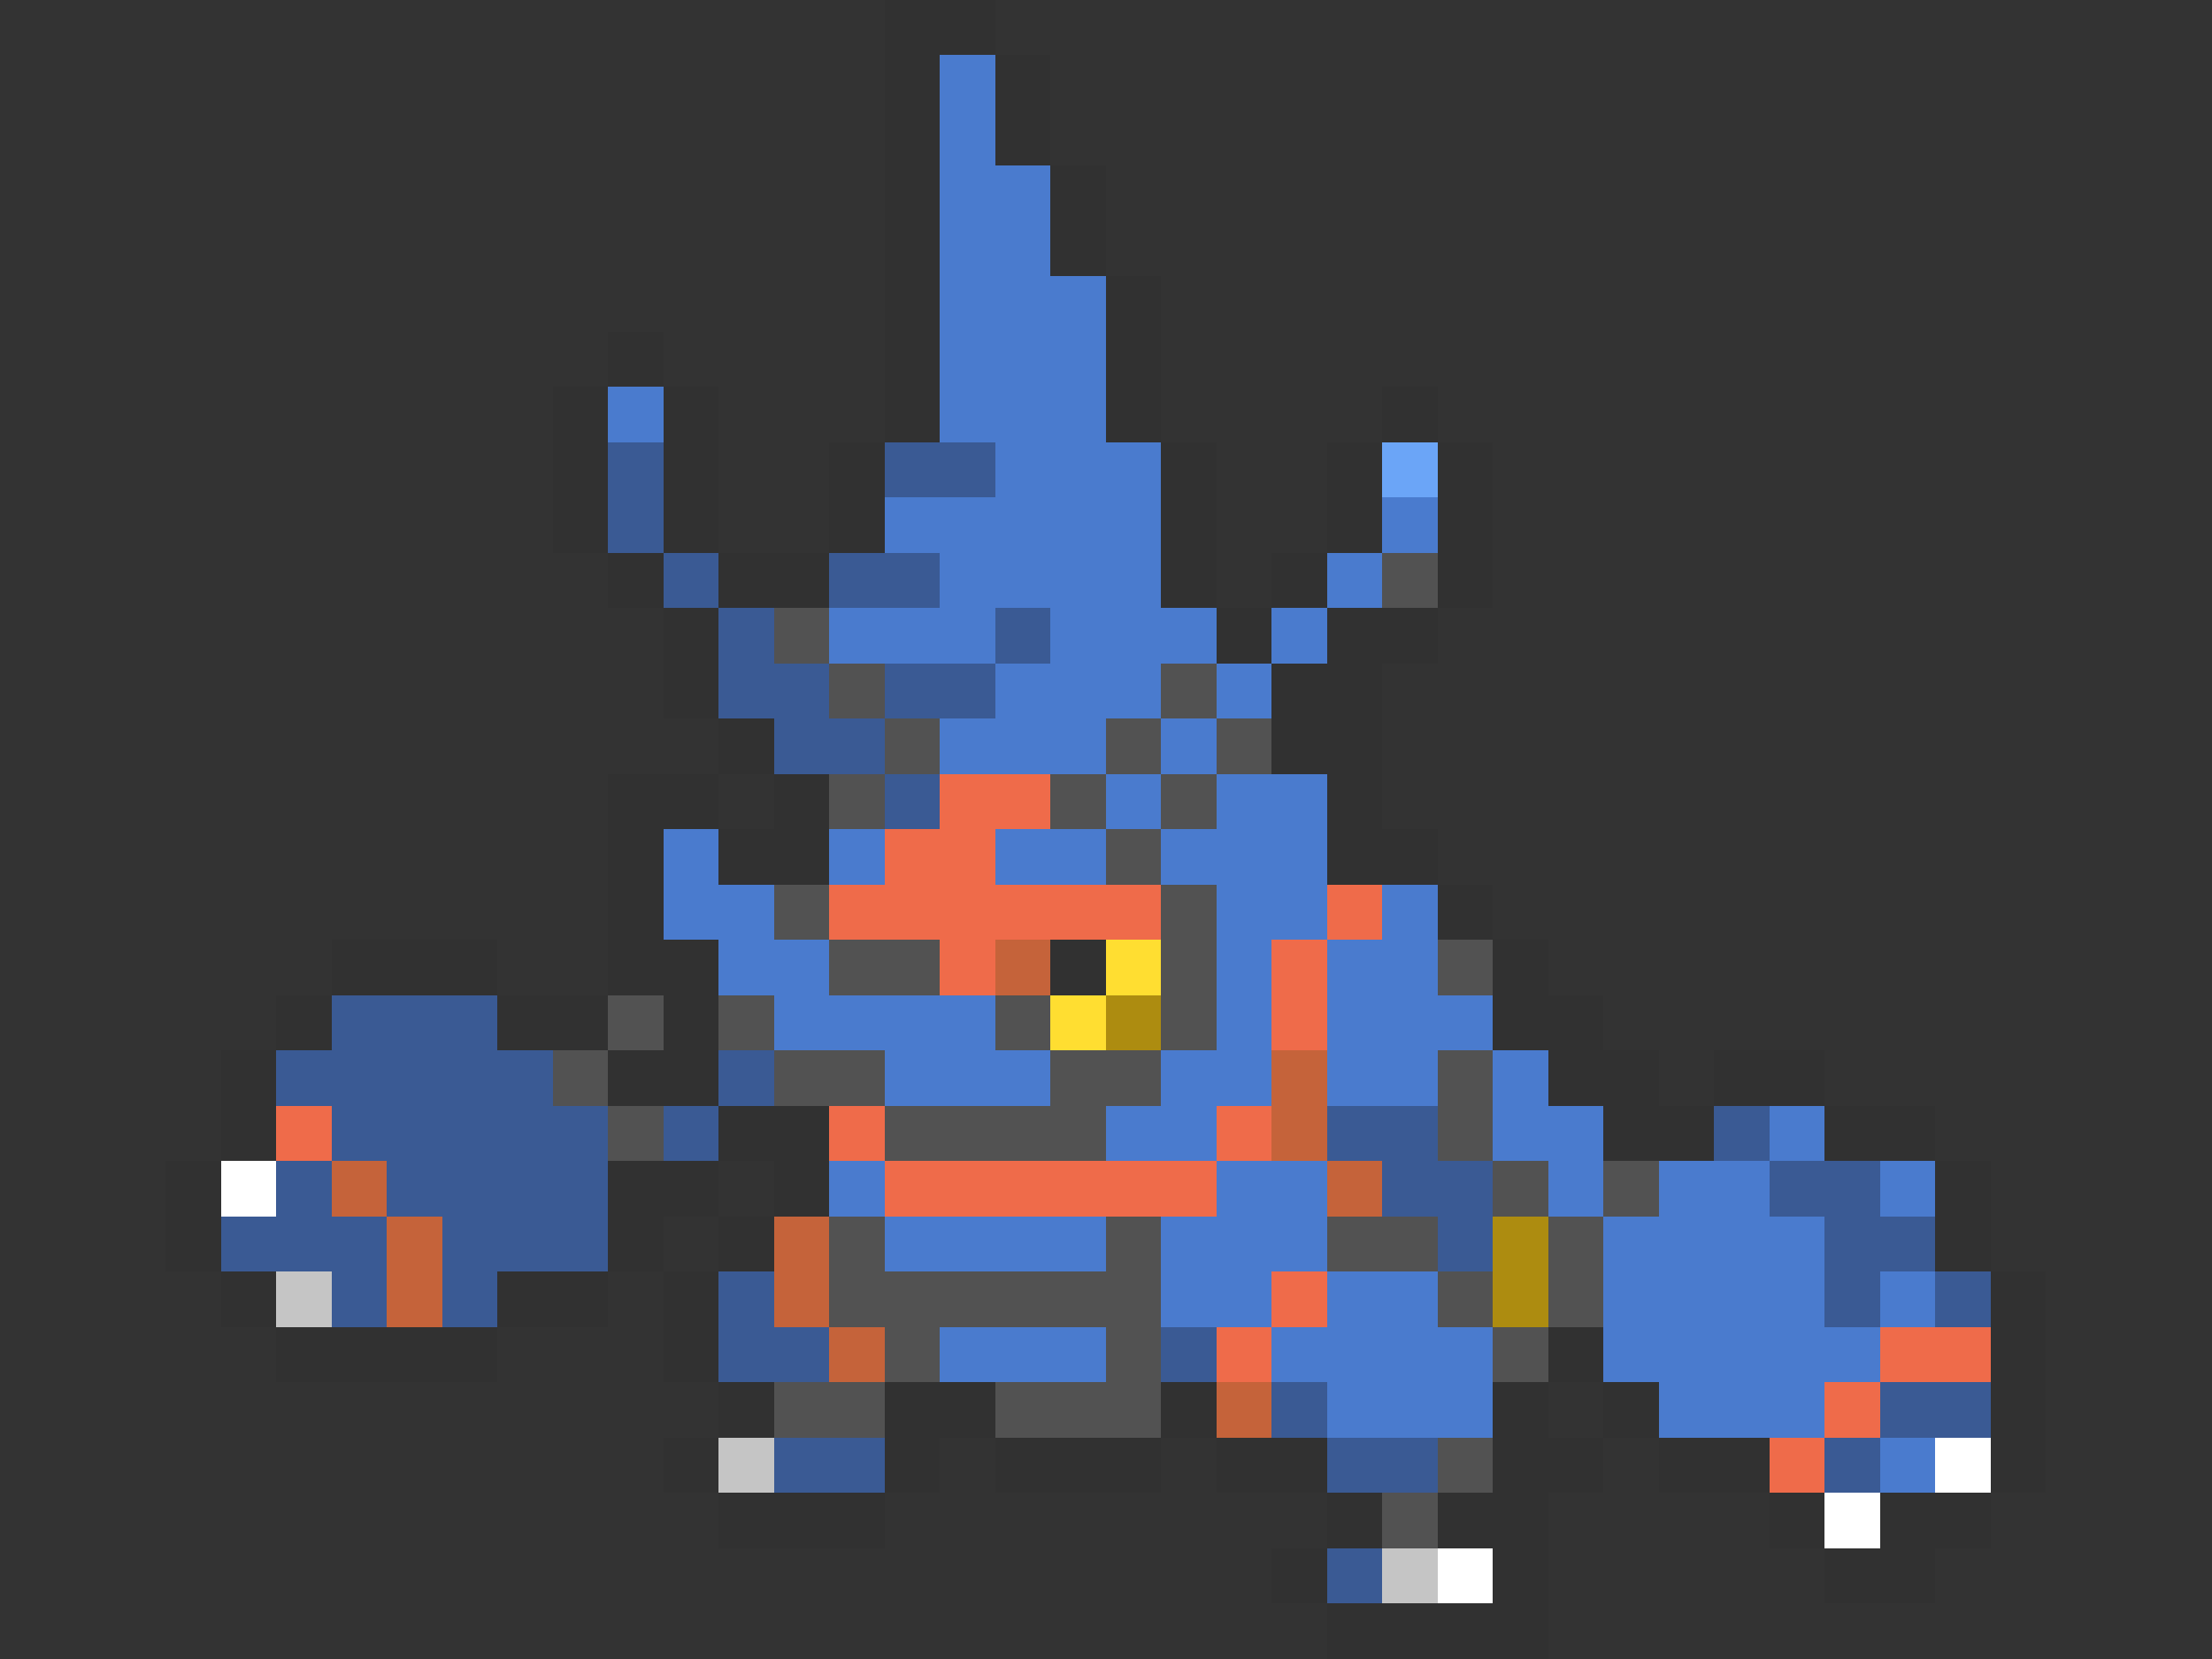 <svg xmlns="http://www.w3.org/2000/svg" viewBox="0 -0.5 40 30" shape-rendering="crispEdges">
<rect x="0" y="-0.5" width="40" height="30" fill="#333333" stroke="none"/>
<path stroke="#313131" d="M16 0h2M16 1h1M18 1h1M16 2h1M18 2h1M16 3h1M19 3h1M16 4h1M19 4h1M16 5h1M20 5h1M11 6h1M16 6h1M20 6h1M10 7h1M12 7h1M16 7h1M20 7h1M25 7h1M10 8h1M12 8h1M15 8h1M21 8h1M24 8h1M26 8h1M10 9h1M12 9h1M15 9h1M21 9h1M24 9h1M26 9h1M11 10h1M13 10h2M21 10h1M23 10h1M26 10h1M12 11h1M22 11h1M24 11h2M12 12h1M23 12h2M13 13h1M23 13h2M11 14h2M14 14h1M24 14h1M11 15h1M13 15h2M24 15h2M11 16h1M26 16h1M6 17h3M11 17h2M19 17h1M27 17h1M5 18h1M9 18h2M12 18h1M27 18h2M4 19h1M11 19h2M28 19h2M31 19h2M4 20h1M13 20h2M29 20h2M33 20h2M3 21h1M11 21h2M14 21h1M35 21h1M3 22h1M11 22h1M13 22h1M35 22h1M4 23h1M9 23h2M12 23h1M36 23h1M5 24h4M12 24h1M28 24h1M36 24h1M13 25h1M16 25h2M21 25h1M27 25h1M29 25h1M36 25h1M12 26h1M16 26h1M18 26h3M22 26h2M27 26h2M30 26h2M36 26h1M13 27h3M24 27h1M26 27h2M32 27h1M34 27h2M23 28h1M27 28h1M33 28h2M24 29h4" />
<path stroke="#4a7bce" d="M17 1h1M17 2h1M17 3h2M17 4h2M17 5h3M17 6h3M11 7h1M17 7h3M18 8h3M16 9h5M25 9h1M17 10h4M24 10h1M15 11h3M19 11h3M23 11h1M18 12h3M22 12h1M17 13h3M21 13h1M20 14h1M22 14h2M12 15h1M15 15h1M18 15h2M21 15h3M12 16h2M22 16h2M25 16h1M13 17h2M22 17h1M24 17h2M14 18h4M22 18h1M24 18h3M16 19h3M21 19h2M24 19h2M27 19h1M20 20h2M27 20h2M32 20h1M15 21h1M22 21h2M28 21h1M30 21h2M34 21h1M16 22h4M21 22h3M29 22h4M21 23h2M24 23h2M29 23h4M34 23h1M17 24h3M23 24h4M29 24h5M24 25h3M30 25h3M34 26h1" />
<path stroke="#3a5a94" d="M11 8h1M16 8h2M11 9h1M12 10h1M15 10h2M13 11h1M18 11h1M13 12h2M16 12h2M14 13h2M16 14h1M6 18h3M5 19h5M13 19h1M6 20h5M12 20h1M24 20h2M31 20h1M5 21h1M7 21h4M25 21h2M32 21h2M4 22h3M8 22h3M26 22h1M33 22h2M6 23h1M8 23h1M13 23h1M33 23h1M35 23h1M13 24h2M21 24h1M23 25h1M34 25h2M14 26h2M24 26h2M33 26h1M24 28h1" />
<path stroke="#6ba5f7" d="M25 8h1" />
<path stroke="#525252" d="M25 10h1M14 11h1M15 12h1M21 12h1M16 13h1M20 13h1M22 13h1M15 14h1M19 14h1M21 14h1M20 15h1M14 16h1M21 16h1M15 17h2M21 17h1M26 17h1M11 18h1M13 18h1M18 18h1M21 18h1M10 19h1M14 19h2M19 19h2M26 19h1M11 20h1M16 20h4M26 20h1M27 21h1M29 21h1M15 22h1M20 22h1M24 22h2M28 22h1M15 23h6M26 23h1M28 23h1M16 24h1M20 24h1M27 24h1M14 25h2M18 25h3M26 26h1M25 27h1" />
<path stroke="#ef6b4a" d="M17 14h2M16 15h2M15 16h6M24 16h1M17 17h1M23 17h1M23 18h1M5 20h1M15 20h1M22 20h1M16 21h6M23 23h1M22 24h1M34 24h2M33 25h1M32 26h1" />
<path stroke="#c5633a" d="M18 17h1M23 19h1M23 20h1M6 21h1M24 21h1M7 22h1M14 22h1M7 23h1M14 23h1M15 24h1M22 25h1" />
<path stroke="#ffde31" d="M20 17h1M19 18h1" />
<path stroke="#ad8c10" d="M20 18h1M27 22h1M27 23h1" />
<path stroke="#ffffff" d="M4 21h1M35 26h1M33 27h1M26 28h1" />
<path stroke="#c5c5c5" d="M5 23h1M13 26h1M25 28h1" />
</svg>